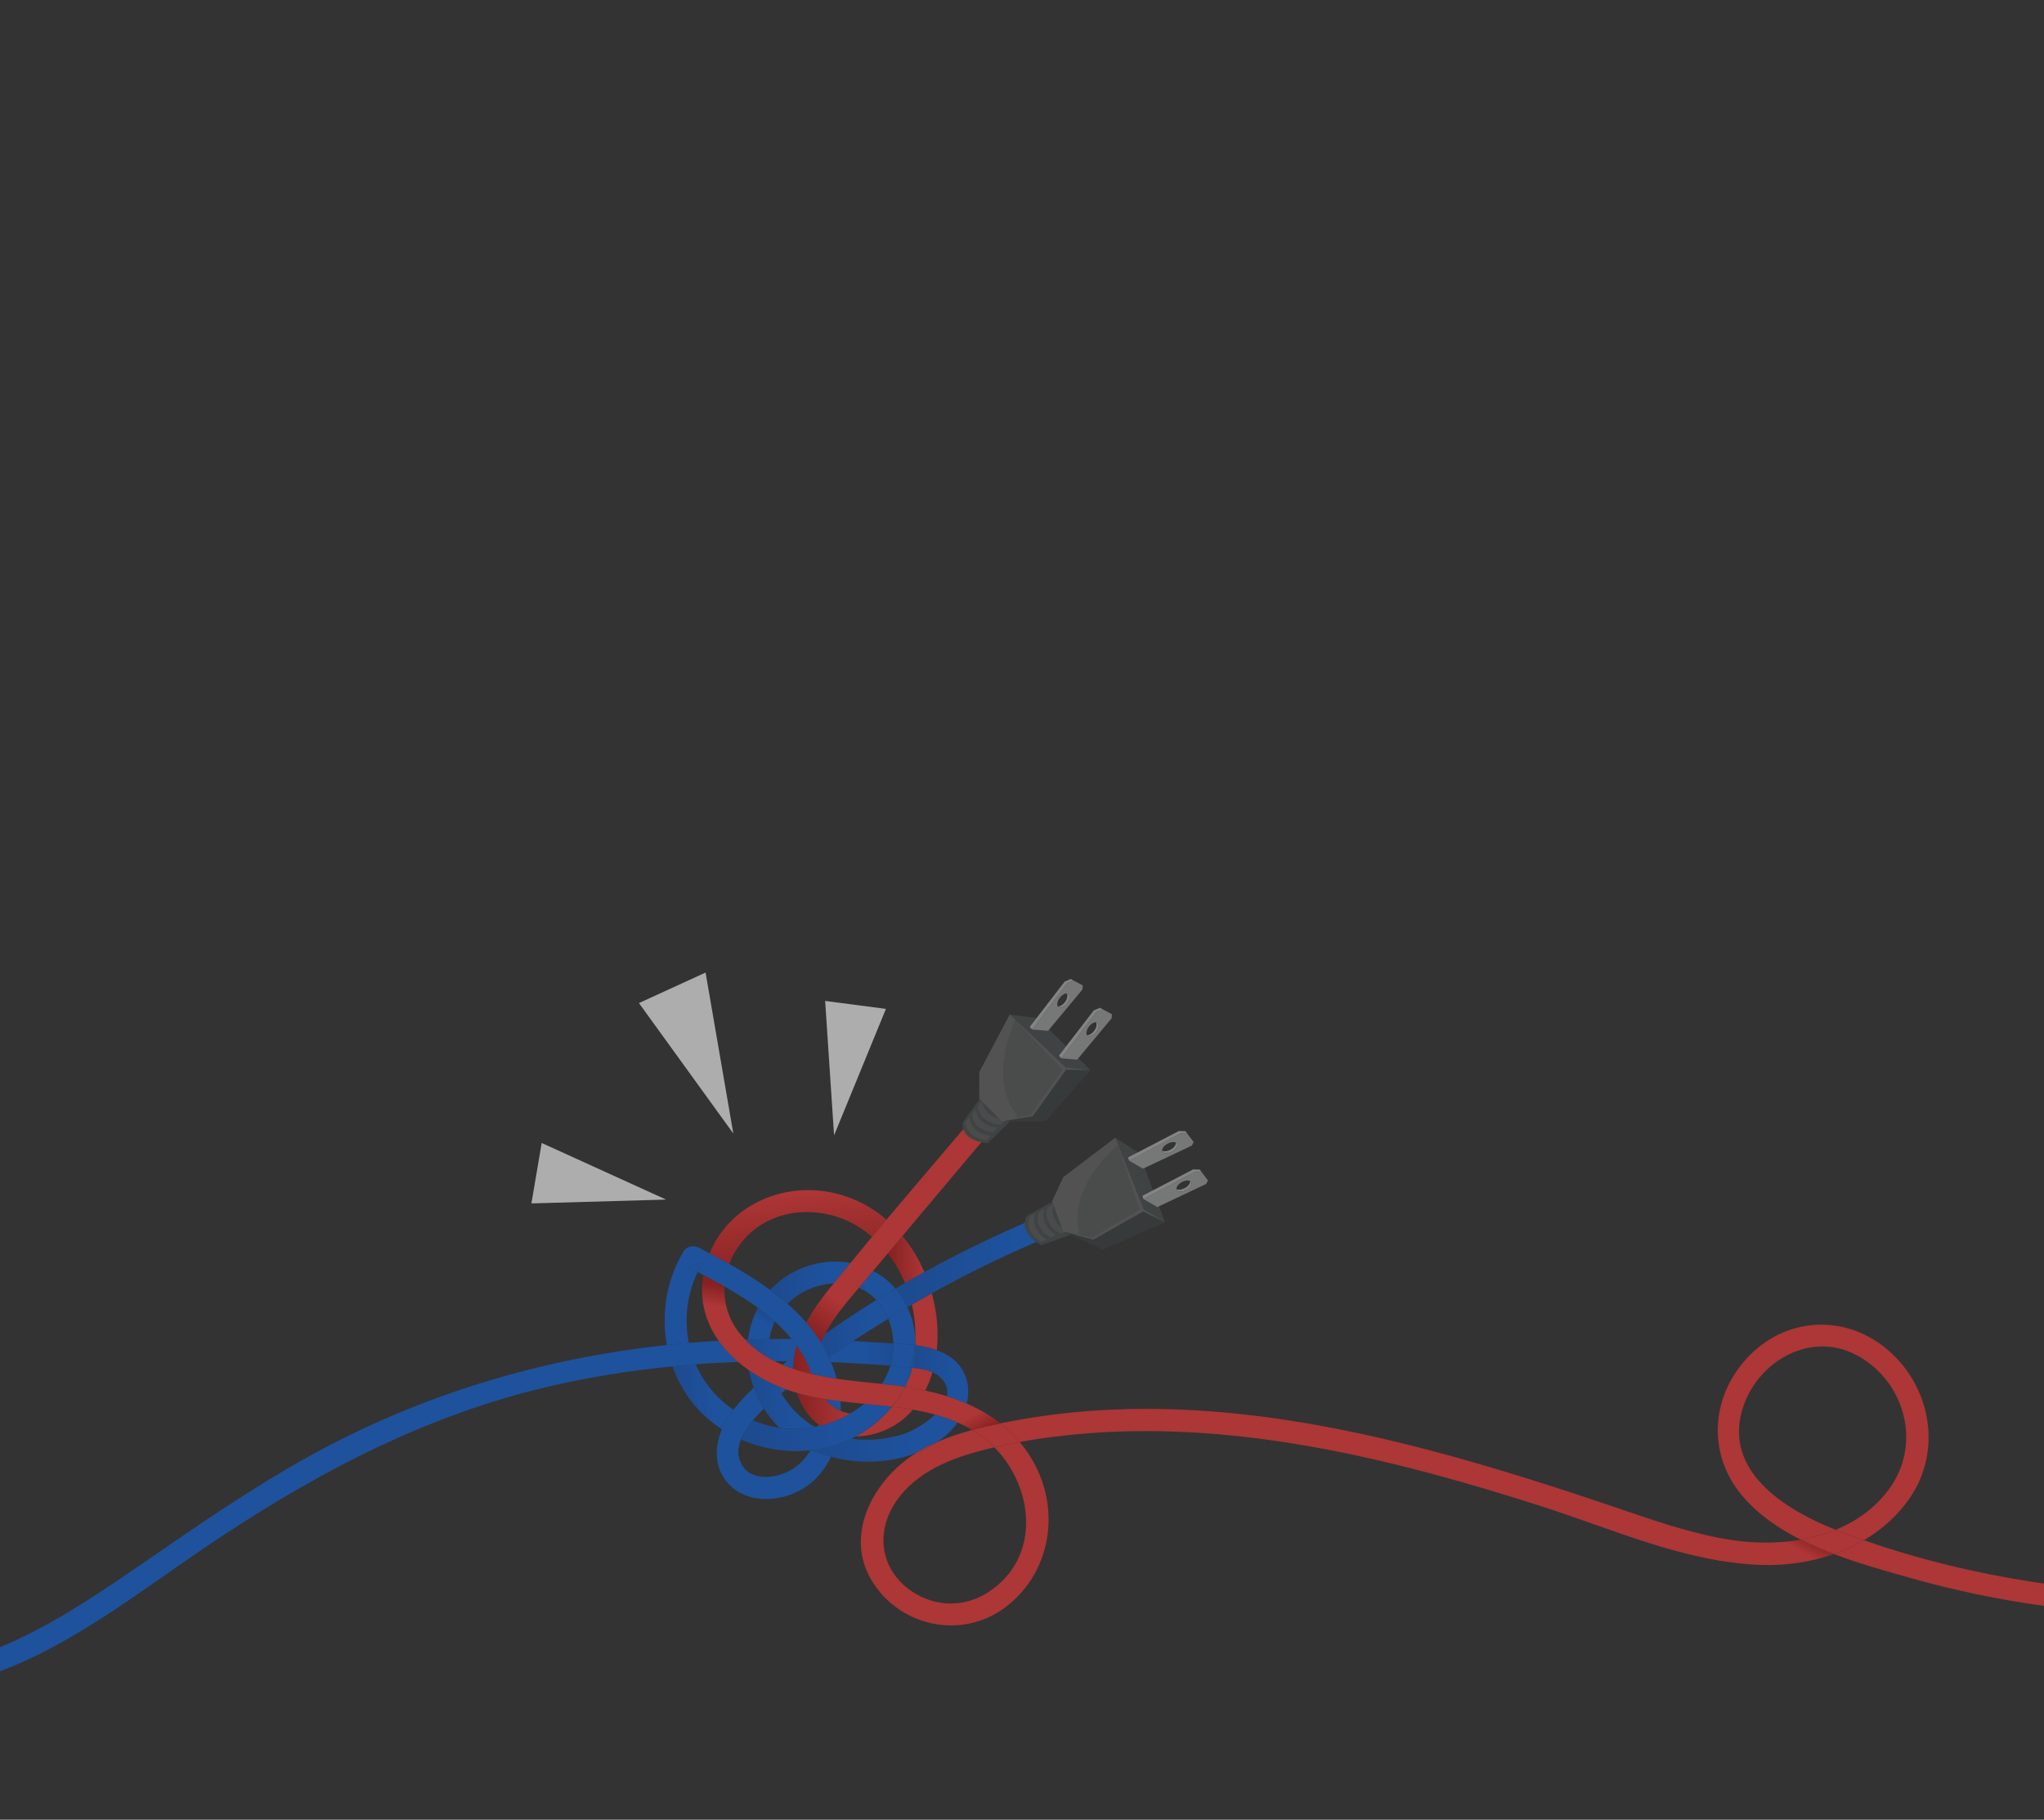 <svg width="1440" height="1282" viewBox="0 0 1440 1282" fill="none" xmlns="http://www.w3.org/2000/svg">
<rect x="0" y="0" width="1440" height="1282" fill="#333333" stroke="none"/>
<g opacity="0.6" clip-path="url(#clip0)">
<path d="M617.383 915.905C620.926 919.686 623.751 924.176 625.767 929.087C628.042 927.698 630.32 926.293 632.59 924.925C634.802 923.589 637.039 922.298 639.263 920.985C637.005 916.069 634.205 911.619 630.867 907.766C626.818 910.156 622.778 912.561 618.769 915.026C618.305 915.314 617.847 915.617 617.383 915.905Z" fill="#1067E5"/>
<path d="M617.384 915.905C617.847 915.617 618.305 915.315 618.769 915.027C622.778 912.561 626.818 910.156 630.868 907.766C626.381 902.582 621.004 898.446 615.085 895.33C611.77 899.273 608.453 903.216 605.141 907.158C609.835 909.215 613.939 912.227 617.384 915.905Z" fill="#1067E5"/>
<path d="M527.044 943.675C526.345 943.695 525.648 943.73 524.951 943.75C525.57 944.412 526.215 945.032 526.857 945.659C526.918 944.997 526.964 944.335 527.044 943.675" fill="#1067E5"/>
<path d="M562.58 894.384C554.613 897.967 548.015 902.932 542.682 908.801C546.872 911.866 550.895 915.1 554.76 918.487C563.262 909.95 575.223 904.726 587.322 904.173C591.224 899.352 595.187 894.58 599.13 889.782C595.584 889.125 591.95 888.788 588.272 888.788C579.765 888.788 571.021 890.588 562.58 894.384Z" fill="url(#paint0_linear)"/>
<path d="M527.043 943.675C532.029 943.523 537.023 943.43 542.019 943.379C542.682 939.128 543.938 934.957 545.853 930.951C542.077 927.539 538.1 924.316 533.95 921.28C530.33 928.21 528.011 935.801 527.043 943.675" fill="url(#paint1_linear)"/>
<path d="M559.196 958.959C559.32 957.694 559.492 956.442 559.694 955.195C558.021 956.444 556.33 957.697 554.64 958.95C555.887 958.959 557.131 958.924 558.378 958.939C558.652 958.941 558.922 958.956 559.196 958.959Z" fill="#1067E5"/>
<path d="M559.195 958.958C558.922 958.956 558.651 958.941 558.378 958.938C557.13 958.924 555.886 958.958 554.639 958.95C553.507 959.791 552.381 960.638 551.247 961.481C553.767 962.541 556.33 963.515 558.954 964.393C558.956 962.561 559.02 960.747 559.195 958.958Z" fill="#1067E5"/>
<path d="M484.268 892.443C486.649 893.679 489.06 894.923 491.479 896.181C492.545 893.958 493.688 891.772 494.97 889.635C491.404 890.574 487.836 891.51 484.268 892.443Z" fill="#1067E5"/>
<path d="M592.352 994.014C592.361 991.73 592.274 989.449 592.107 987.177C588.475 986.733 584.864 986.226 581.278 985.644C584.227 989.391 588.009 992.231 592.352 994.014Z" fill="#1067E5"/>
<path d="M576.437 1004.71C576.892 1004.6 577.344 1004.5 577.799 1004.39C577.398 1004.1 576.984 1003.84 576.598 1003.55C576.555 1003.93 576.488 1004.32 576.437 1004.71Z" fill="#1067E5"/>
<path d="M627.27 962.14C625.882 966.707 623.846 970.996 621.286 974.979C623.929 975.261 626.542 975.543 629.085 975.848C631.302 976.116 633.517 976.419 635.729 976.738C638.226 972.628 640.178 968.118 641.604 963.404C640.705 963.315 639.816 963.231 638.966 963.15C635.069 962.773 631.17 962.448 627.27 962.14Z" fill="#1067E5"/>
<path d="M627.271 962.14C631.17 962.448 635.07 962.773 638.966 963.15C639.816 963.231 640.706 963.315 641.604 963.404C643.157 958.275 644.119 952.926 644.571 947.642C639.528 946.965 634.39 946.619 629.361 946.363C629.528 951.913 628.777 957.186 627.271 962.14Z" fill="#1067E5"/>
<path d="M547.542 976.32C548.418 978.14 549.377 979.923 550.413 981.659C551.554 980.703 552.697 979.753 553.849 978.811C551.727 978.039 549.621 977.213 547.542 976.32Z" fill="#1067E5"/>
<path d="M581.236 939.698C580.542 941.04 579.894 942.399 579.289 943.77C578.987 944.453 578.693 945.144 578.417 945.835C580.45 949.139 582.241 952.621 583.9 956.206C589.539 952.278 595.244 948.45 600.993 944.703C609.209 939.344 617.489 934.145 625.769 929.085C623.751 924.178 620.928 919.688 617.383 915.906C605.114 923.495 593.07 931.45 581.236 939.698" fill="url(#paint2_linear)"/>
<path d="M583.9 956.206C584.421 957.335 584.963 958.453 585.444 959.613C594.668 959.976 603.887 960.469 613.094 961.096C617.818 961.419 622.547 961.765 627.27 962.139C628.779 957.185 629.528 951.912 629.361 946.365C624.787 946.132 620.303 945.962 616.084 945.662C611.055 945.302 606.024 944.983 600.993 944.703C595.244 948.45 589.539 952.278 583.9 956.206" fill="url(#paint3_linear)"/>
<path d="M531.035 977.757C531.605 979.335 532.181 980.917 532.863 982.472C534.404 985.985 536.242 989.243 538.214 992.37C541.339 997.318 544.925 1001.83 548.971 1005.8C551.445 1006.16 553.948 1006.42 556.491 1006.55C562.242 1006.83 568.138 1006.37 573.967 1005.24C564.431 999.752 556.209 991.383 550.411 981.663C549.374 979.923 548.415 978.14 547.543 976.32C544.306 974.932 541.129 973.403 538.036 971.732C534.465 969.803 531.017 967.683 527.72 965.393C528.469 969.564 529.569 973.696 531.035 977.757" fill="url(#paint4_linear)"/>
<path d="M570.892 1021.75C571.358 1021.7 571.825 1021.64 572.288 1021.58C571.949 1021.43 571.626 1021.24 571.286 1021.09C571.162 1021.31 571.018 1021.52 570.892 1021.75Z" fill="#1067E5"/>
<path d="M572.289 1021.58C571.823 1021.64 571.359 1021.7 570.892 1021.75C567.566 1027.59 562.817 1032.61 556.17 1036.17C546.032 1041.61 529.265 1043.61 522.586 1031.89C519.303 1026.12 519.686 1019.99 522.004 1014.09C523.856 1009.37 526.952 1004.81 530.388 1000.68C532.934 997.617 535.653 994.815 538.216 992.367C536.24 989.245 534.406 985.988 532.865 982.471C532.182 980.919 531.609 979.335 531.036 977.754C525.8 982.497 520.948 987.601 516.688 993.211C515.781 994.406 514.839 995.572 513.992 996.816C511.858 999.959 510.021 1003.35 508.552 1006.88C503.405 1019.22 503.028 1033.23 512.256 1044.26C521.979 1055.89 538.239 1058.11 552.279 1054.4C568.295 1050.16 579.115 1039.57 585.439 1026.29C580.923 1025.05 576.523 1023.49 572.289 1021.58Z" fill="#1067E5"/>
<path d="M542.019 943.379C537.022 943.431 532.028 943.523 527.043 943.675C526.963 944.335 526.916 944.997 526.856 945.662C531.363 950.089 536.357 953.824 541.786 956.897C543.088 957.637 544.433 958.311 545.78 958.985C548.732 958.968 551.687 958.936 554.639 958.951C556.33 957.695 558.02 956.445 559.694 955.195C560.085 952.779 560.633 950.406 561.289 948.062C560.126 946.437 558.928 944.847 557.669 943.301C556.981 943.295 556.292 943.278 555.607 943.269C555.017 943.266 554.426 943.263 553.839 943.263C549.896 943.263 545.959 943.333 542.019 943.379" fill="url(#paint5_linear)"/>
<path d="M506.287 944.575C499.271 944.981 492.273 945.474 485.289 946.076C480.113 946.522 474.944 947.006 469.788 947.559C381.367 957.06 295.874 982.583 217.074 1026.32C178.459 1047.75 142.099 1072.77 105.754 1097.77C75.272 1118.75 44.533 1140.05 10.883 1155.71C7.289 1157.38 3.66 1158.95 0 1160.44V1177.4C51.143 1158.2 96.379 1122.9 140.872 1092.58C214.618 1042.33 292.127 1000.13 379.339 978.536C410.397 970.847 441.965 965.703 473.746 962.59C479.192 962.057 484.638 961.533 490.095 961.118C500.066 960.366 510.054 959.874 520.05 959.508C514.803 955.033 510.143 950.039 506.287 944.575Z" fill="#1067E5"/>
<path d="M473.746 962.591C476.922 971.505 481.461 979.963 487.374 987.567C493.304 995.196 500.521 1001.65 508.553 1006.87C510.019 1003.35 511.857 999.959 513.994 996.817C514.837 995.57 515.782 994.407 516.689 993.211C505.069 985.283 495.806 974.238 490.095 961.117C484.638 961.531 479.192 962.058 473.746 962.591" fill="url(#paint6_linear)"/>
<path d="M636.111 1010.42C624.462 1014 611.934 1015.14 599.8 1013.55C596.249 1015.29 592.589 1016.79 588.836 1018.01C588.767 1018.03 588.698 1018.05 588.629 1018.07C583.306 1019.78 577.823 1020.91 572.288 1021.58C576.521 1023.49 580.925 1025.06 585.441 1026.29C599.256 1030.08 614.143 1030.76 628.577 1028.27C634.236 1027.3 639.893 1025.72 645.356 1023.64C646.235 1023.09 647.116 1022.55 648.009 1022.04C652.018 1019.72 656.176 1017.72 660.407 1015.87C665.888 1012.14 670.712 1007.57 674.597 1002.11C669.447 999.838 664.14 998.018 658.725 996.523C651.741 1003.25 642.131 1008.57 636.111 1010.42" fill="url(#paint7_linear)"/>
<path d="M639.263 920.984C637.04 922.297 634.802 923.588 632.59 924.924C630.321 926.295 628.043 927.697 625.768 929.086C627.147 932.452 628.167 936 628.748 939.658C629.108 941.936 629.296 944.168 629.362 946.366C634.39 946.619 639.528 946.965 644.571 947.641C644.695 946.227 644.784 944.813 644.836 943.416C644.603 939.333 643.995 935.203 642.921 931.044C641.996 927.464 640.718 924.149 639.263 920.984Z" fill="#1067E5"/>
<path d="M1294.05 1078.03C1293.78 1077.93 1293.5 1077.81 1293.22 1077.71C1285.38 1080.92 1277.11 1083.23 1268.62 1084.69C1276.14 1088.47 1283.98 1091.82 1291.95 1094.83C1299.32 1092.25 1306.43 1088.99 1313.13 1085.06C1306.73 1082.82 1300.36 1080.49 1294.05 1078.03Z" fill="#FF3838"/>
<path d="M1226.48 996.807C1234.58 961.362 1273.61 936.681 1307.64 954.522C1341.18 972.111 1353.82 1015.43 1332.26 1047.01C1322.37 1061.48 1308.66 1071.37 1293.22 1077.71C1293.5 1077.81 1293.78 1077.93 1294.05 1078.03C1300.36 1080.5 1306.73 1082.81 1313.13 1085.06C1325.93 1077.54 1337.2 1067.55 1345.77 1054.9C1368.14 1021.87 1360.37 977.672 1330.78 951.703C1301.75 926.218 1260.43 927.039 1232.97 954.482C1205.48 981.949 1201.99 1023.46 1227.2 1053.51C1238.23 1066.67 1252.7 1076.67 1268.62 1084.69C1277.11 1083.23 1285.38 1080.92 1293.22 1077.71C1260.07 1064.63 1216.86 1038.95 1226.48 996.807Z" fill="#FF3838"/>
<path d="M499.911 882.982C504.519 885.407 509.158 887.91 513.769 890.496C514.866 887.579 516.197 884.716 517.804 881.957C528.426 863.724 547.678 853.736 568.593 853.871C586.495 853.986 602.044 860.662 614.365 871.304C617.737 867.26 621.144 863.249 624.534 859.222C614.627 850.718 602.871 844.31 589.507 840.928C582.837 839.241 576.078 838.423 569.411 838.423C539.606 838.42 511.471 854.764 499.911 882.982Z" fill="url(#paint8_linear)"/>
<path d="M1440 1115.58C1437.51 1115.22 1435.02 1114.9 1432.54 1114.52C1392.08 1108.29 1351.84 1098.63 1313.13 1085.06C1306.43 1088.99 1299.32 1092.25 1291.95 1094.83C1309.99 1101.64 1328.65 1106.79 1345.57 1111.58C1376.55 1120.37 1408.13 1126.95 1440 1131.33V1115.58Z" fill="#FF3838"/>
<path d="M704.75 1002.74C698.097 1004.09 691.441 1005.62 684.86 1007.4C686.436 1008.34 687.997 1009.32 689.535 1010.36C693.523 1013.09 697.19 1016.21 700.551 1019.62C706.466 1018.23 712.419 1016.98 718.404 1015.88C714.271 1010.94 709.686 1006.6 704.75 1002.74Z" fill="#FF3838"/>
<path d="M782.534 993.119C758.958 994.193 735.417 996.869 712.227 1001.27C709.739 1001.74 707.245 1002.23 704.75 1002.74C709.687 1006.6 714.269 1010.94 718.402 1015.88C734.849 1012.85 751.51 1010.85 768.125 1009.62C876.18 1001.65 983.272 1028.34 1085.4 1060.98C1135.54 1077.01 1186.57 1100.4 1239.85 1102.47C1257.3 1103.14 1275.28 1100.67 1291.94 1094.84C1283.98 1091.83 1276.14 1088.47 1268.62 1084.69C1252.51 1087.46 1235.74 1087.32 1220.12 1084.96C1195.12 1081.2 1170.97 1073.11 1147.11 1065C1123.31 1056.92 1099.48 1048.93 1075.48 1041.45C988.934 1014.47 898.736 992.555 807.607 992.555C799.252 992.555 790.903 992.736 782.534 993.119" fill="url(#paint9_linear)"/>
<path d="M644.89 939.285C644.904 940.65 644.887 942.027 644.835 943.418C644.916 944.849 644.95 946.272 644.933 947.689C650.132 948.4 655.215 949.474 659.949 951.208C660.482 946.232 660.655 941.226 660.453 936.284C660.102 927.777 658.731 919.307 656.482 911.096C651.776 913.719 647.096 916.389 642.445 919.108C643.974 925.715 644.812 932.497 644.89 939.285Z" fill="#FF3838"/>
<path d="M695.713 1122.02C677.477 1133.61 654.768 1131.8 638.217 1117.96C620.775 1103.37 617.74 1080.67 629.104 1061.24C641.871 1039.41 665.787 1028.78 689.236 1022.45C692.986 1021.44 696.761 1020.51 700.551 1019.62C697.19 1016.21 693.521 1013.09 689.532 1010.36C687.997 1009.32 686.434 1008.34 684.858 1007.4C676.506 1009.67 668.301 1012.41 660.407 1015.87C655.747 1019.04 650.667 1021.61 645.356 1023.64C614.897 1042.7 593.3 1082.67 615.712 1116.04C635.936 1146.15 677.353 1154.53 706.979 1133.25C738.409 1110.68 746.965 1069.04 730.558 1034.77C727.16 1027.67 723.05 1021.43 718.402 1015.88C712.417 1016.98 706.467 1018.24 700.551 1019.62C728.677 1048.16 733.637 1097.92 695.713 1122.02Z" fill="#FF3838"/>
<path d="M625.45 883.008C630.354 889.321 634.427 896.368 637.549 903.874C642.09 901.253 646.649 898.67 651.24 896.141C647.266 886.951 642.102 878.334 635.789 870.713C632.342 874.812 628.897 878.91 625.45 883.008" fill="url(#paint10_linear)"/>
<path d="M602.958 1011.93C617.425 1011.82 631.989 1005.35 641.666 994.767C642.158 994.229 642.559 993.63 643.031 993.074C638.204 992.239 633.325 991.562 628.415 990.98C621.471 999.465 612.73 1006.64 602.958 1011.93Z" fill="#FF3838"/>
<path d="M651.869 979.63C653.931 975.492 655.648 971.181 656.938 966.719C652.584 964.778 647.466 964.024 642.743 963.526C641.496 968.185 639.744 972.695 637.556 977.007C642.362 977.735 647.143 978.597 651.869 979.63Z" fill="#FF3838"/>
<path d="M648.008 1022.04C647.115 1022.55 646.233 1023.09 645.358 1023.64C650.669 1021.61 655.749 1019.04 660.409 1015.87C656.178 1017.72 652.019 1019.72 648.008 1022.04Z" fill="#FF3838"/>
<path d="M644.932 947.689C644.95 946.272 644.915 944.849 644.834 943.418C644.783 944.815 644.693 946.226 644.572 947.64C644.693 947.654 644.811 947.672 644.932 947.689Z" fill="#1067E5"/>
<path d="M628.416 990.976C633.326 991.561 638.205 992.241 643.029 993.076C648.34 993.992 653.584 995.109 658.725 996.523C664.14 998.018 669.447 999.838 674.597 1002.11C678.093 1003.65 681.515 1005.41 684.858 1007.4C691.442 1005.62 698.095 1004.09 704.75 1002.74C697.525 997.099 689.561 992.494 681.051 988.814C676.518 986.852 671.841 985.13 667.054 983.63C662.089 982.074 657.012 980.755 651.871 979.629C647.145 978.595 642.361 977.734 637.557 977.006C635.046 981.953 631.97 986.639 628.416 990.976" fill="url(#paint11_linear)"/>
<path d="M598.963 995.818C596.754 997.108 594.473 998.294 592.134 999.366C587.526 1001.49 582.708 1003.18 577.798 1004.39C577.345 1004.5 576.89 1004.6 576.435 1004.71C575.615 1004.9 574.791 1005.08 573.967 1005.24C568.138 1006.37 562.243 1006.83 556.491 1006.55C553.948 1006.42 551.446 1006.16 548.972 1005.8C542.48 1004.85 536.248 1003.11 530.387 1000.68C526.954 1004.81 523.858 1009.37 522.003 1014.09C537.27 1020.79 554.314 1023.52 570.891 1021.75C571.018 1021.52 571.162 1021.31 571.286 1021.09C571.626 1021.25 571.948 1021.43 572.288 1021.59C577.824 1020.91 583.307 1019.78 588.629 1018.07C588.698 1018.05 588.768 1018.03 588.837 1018.01C592.589 1016.79 596.25 1015.29 599.801 1013.55C600.864 1013.03 601.918 1012.49 602.96 1011.93C612.732 1006.63 621.47 999.464 628.417 990.976C626.516 990.755 624.612 990.541 622.705 990.34C618.086 989.847 613.446 989.407 608.809 988.955C605.754 991.495 602.445 993.782 598.963 995.818" fill="url(#paint12_linear)"/>
<path d="M642.742 963.527C647.465 964.023 652.583 964.777 656.937 966.718C658.726 967.516 660.388 968.504 661.83 969.762C666.862 974.157 668.126 978.932 667.055 983.63C671.841 985.13 676.518 986.852 681.052 988.814C684.217 976.28 680.375 962.928 668.475 955.348C665.816 953.655 662.951 952.304 659.95 951.209C655.215 949.476 650.132 948.401 644.931 947.69C644.87 953.105 644.113 958.404 642.742 963.527" fill="url(#paint13_linear)"/>
<path d="M635.729 976.739C636.337 976.826 636.948 976.915 637.555 977.007C639.744 972.696 641.495 968.186 642.742 963.526C642.362 963.485 641.979 963.442 641.605 963.405C640.179 968.119 638.226 972.627 635.729 976.739Z" fill="#1067E5"/>
<path d="M641.604 963.405C641.979 963.443 642.362 963.486 642.742 963.526C644.113 958.405 644.868 953.103 644.931 947.689C644.813 947.672 644.692 947.654 644.571 947.64C644.119 952.925 643.157 958.276 641.604 963.405Z" fill="#1067E5"/>
<path d="M741.358 853.442C710.482 865.884 680.372 880.096 651.24 896.141C646.65 898.669 642.091 901.253 637.549 903.874C635.317 905.161 633.088 906.451 630.867 907.767C634.205 911.618 637.004 916.068 639.262 920.984C640.322 920.359 641.379 919.728 642.442 919.109C647.096 916.387 651.776 913.72 656.485 911.094C685.239 895.075 714.978 880.831 745.52 868.527C753.728 865.215 751.433 852.843 744.224 852.843C743.34 852.843 742.381 853.03 741.358 853.442" fill="url(#paint14_linear)"/>
<path d="M694.895 776.226C671.57 803.961 647.902 831.476 624.534 859.222C621.144 863.248 617.737 867.26 614.365 871.304C609.244 877.429 604.201 883.616 599.129 889.782C595.187 894.58 591.224 899.352 587.321 904.173C586.368 905.354 585.389 906.512 584.433 907.693C578.411 915.172 572.567 923.158 567.997 931.694C571.081 935.26 573.903 939.044 576.516 942.984C576.674 943.223 576.841 943.456 576.997 943.698C577.466 944.413 577.964 945.107 578.416 945.835C578.693 945.144 578.987 944.453 579.289 943.77C579.894 942.399 580.542 941.04 581.236 939.698C587.169 928.25 596.1 917.908 604.066 908.436C604.423 908.006 604.78 907.583 605.14 907.157C608.455 903.214 611.773 899.271 615.085 895.332C618.541 891.222 621.994 887.115 625.45 883.008C628.897 878.91 632.342 874.812 635.789 870.713C642.407 862.848 649.022 854.98 655.641 847.115C672.411 827.171 689.184 807.23 705.957 787.286C710.862 781.454 705.646 773.614 700.013 773.614C698.25 773.614 696.445 774.383 694.895 776.226" fill="url(#paint15_linear)"/>
<path d="M588.828 968.988C587.863 965.745 586.706 962.64 585.444 959.611C584.963 958.453 584.422 957.335 583.9 956.206C582.242 952.621 580.45 949.136 578.414 945.836C577.965 945.107 577.467 944.413 577 943.699C576.842 943.457 576.674 943.223 576.516 942.984C573.901 939.045 571.082 935.26 567.997 931.695C563.933 926.995 559.475 922.623 554.761 918.487C550.899 915.1 546.869 911.866 542.682 908.802C533.515 902.088 523.706 896.072 513.77 890.496C509.156 887.91 504.522 885.407 499.911 882.982C497.316 881.614 494.73 880.264 492.164 878.933C488.379 876.975 483.731 877.968 481.462 881.741C469.605 901.475 465.766 925.221 469.789 947.561C474.947 947.005 480.114 946.521 485.289 946.075C484.834 943.834 484.471 941.553 484.212 939.232C482.55 924.331 485.067 909.533 491.478 896.182C489.059 894.923 486.649 893.679 484.267 892.443C487.835 891.51 491.403 890.571 494.972 889.635C493.687 891.769 492.544 893.958 491.478 896.182C492.812 896.87 494.142 897.561 495.482 898.261C500.45 900.862 505.449 903.546 510.409 906.345C518.507 910.918 526.479 915.817 533.95 921.284C538.1 924.316 542.077 927.536 545.853 930.952C550.092 934.791 554.072 938.878 557.669 943.301C558.925 944.848 560.126 946.438 561.29 948.062C562.223 949.366 563.098 950.714 563.968 952.071C564.403 952.75 564.869 953.407 565.287 954.101C566.255 955.705 567.17 957.41 568.049 959.179C569.066 961.218 569.993 963.372 570.868 965.584C571.188 966.387 571.502 967.188 571.799 968.009C572.792 968.239 573.783 968.47 574.785 968.686C579.618 969.719 584.508 970.575 589.418 971.295C589.214 970.529 589.053 969.742 588.828 968.988Z" fill="#1067E5"/>
<path d="M559.694 955.195C559.492 956.442 559.319 957.695 559.195 958.96C559.023 960.748 558.956 962.562 558.951 964.391C562.124 965.454 565.341 966.43 568.627 967.265C569.676 967.533 570.744 967.761 571.801 968.011C571.502 967.188 571.185 966.387 570.871 965.584C569.993 963.372 569.062 961.217 568.052 959.178C567.17 957.41 566.254 955.705 565.287 954.101C564.869 953.407 564.4 952.75 563.968 952.071C563.098 950.717 562.219 949.366 561.289 948.062C560.633 950.406 560.085 952.779 559.694 955.195V955.195ZM576.596 1003.55C576.982 1003.84 577.4 1004.11 577.797 1004.39C582.708 1003.18 587.526 1001.49 592.134 999.366C594.473 998.295 596.754 997.108 598.963 995.818C596.65 995.478 594.438 994.87 592.353 994.012C588.007 992.229 584.228 989.39 581.276 985.643C579.534 985.36 577.792 985.064 576.061 984.736C571.127 983.802 566.257 982.676 561.471 981.285C564.27 990.112 569.35 997.995 576.596 1003.55" fill="url(#paint16_linear)"/>
<path d="M506.287 944.577C510.143 950.04 514.803 955.031 520.048 959.51C522.487 961.583 525.056 963.544 527.72 965.393C531.018 967.683 534.465 969.803 538.036 971.732C541.129 973.403 544.306 974.932 547.543 976.32C549.62 977.213 551.728 978.039 553.847 978.811C554.026 978.875 554.205 978.95 554.383 979.013C556.722 979.848 559.086 980.594 561.471 981.285C566.257 982.676 571.127 983.802 576.061 984.735C577.792 985.064 579.534 985.36 581.276 985.643C584.865 986.227 588.474 986.731 592.105 987.175C597.646 987.857 603.225 988.413 608.809 988.955C613.446 989.407 618.086 989.847 622.705 990.34C624.612 990.542 626.516 990.755 628.416 990.976C631.97 986.639 635.046 981.953 637.557 977.006C636.947 976.913 636.339 976.824 635.729 976.741C633.517 976.418 631.302 976.116 629.085 975.848C626.541 975.545 623.932 975.26 621.288 974.981C611.087 973.898 600.244 972.887 589.418 971.295C584.508 970.575 579.618 969.719 574.785 968.685C573.783 968.472 572.792 968.242 571.801 968.011C570.744 967.761 569.676 967.533 568.628 967.265C565.341 966.43 562.125 965.454 558.951 964.391C556.333 963.516 553.767 962.539 551.25 961.479C549.392 960.702 547.569 959.875 545.781 958.985C544.433 958.311 543.088 957.638 541.786 956.897C536.357 953.824 531.363 950.089 526.856 945.663C526.217 945.032 525.569 944.413 524.949 943.75C522.836 941.495 520.805 939.119 518.971 936.481C512.594 927.32 509.873 916.816 510.408 906.348C505.452 903.548 500.452 900.861 495.481 898.261C492.538 915.978 497.132 931.611 506.287 944.577Z" fill="url(#paint17_linear)"/>
<path d="M691.646 772.169L678.283 790.745C678.283 790.745 675.348 803.132 695.882 805.413L715.763 785.858L691.646 772.169Z" fill="#4A4F4F"/>
<path d="M711.444 714.727L749.985 753.267L768.235 753.918L731.08 717.416L711.444 714.727Z" fill="#4A4F4F"/>
<path d="M749.984 753.266L726.426 785.134L705.958 790.012L736.621 789.77L768.235 753.92L749.984 753.266Z" fill="#3B3F3F"/>
<path d="M711.444 714.727L749.984 753.267L726.426 785.134L705.958 790.013L689.934 773.882L690.017 755.222L711.444 714.727Z" fill="#5A5E5E"/>
<path d="M691.779 775.429L689.02 779.023C689.02 779.023 688.478 790.58 704.989 792.386L707.941 789.244C693.873 787.061 692.004 778.196 691.779 775.429ZM687.364 781.318L684.798 784.763C684.798 784.763 684.291 795.848 699.664 797.579L702.412 794.569C689.314 792.475 687.574 783.971 687.364 781.318V781.318ZM682.805 787.029L680.239 790.48C680.239 790.48 679.729 801.562 695.102 803.296L697.85 800.283C684.755 798.189 683.012 789.685 682.805 787.029" fill="#5A5E5E"/>
<path d="M715.183 718.466L711.445 714.728L690.015 755.221L689.935 773.883L705.956 790.011L717.231 787.327C700.052 765.603 706.981 737.419 715.183 718.466Z" fill="#676868"/>
<path d="M705.957 790.012L726.425 785.136L748.601 753.349L711.443 714.726L750.798 752.125L768.234 753.92L751.043 753.591L727.577 786.348L705.957 790.012Z" fill="#676868"/>
<path d="M773.24 720.539C772.903 720.282 772.48 720.173 772.022 720.161C772.947 721.46 772.509 723.989 770.772 726.278C769.289 728.231 767.362 729.38 765.894 729.346C766.003 729.501 766.052 729.709 766.205 729.824C767.627 730.904 770.355 729.697 772.299 727.137C774.243 724.571 774.663 721.619 773.24 720.539Z" fill="#BABABA"/>
<path d="M772.299 727.135C770.355 729.698 767.628 730.905 766.205 729.825C764.782 728.748 765.203 725.793 767.147 723.23C769.091 720.664 771.818 719.46 773.241 720.537C774.663 721.617 774.243 724.569 772.299 727.135ZM776.708 711.059L772.431 712.894L747.623 745.527L758.867 746.506L783.188 717.294L783.309 714.481L776.708 711.059Z" fill="#A4A5A5"/>
<path d="M772.431 712.894L776.707 711.06L783.308 714.481L774.879 709.96L770.599 711.794L745.992 743.733L747.622 745.528L772.431 712.894Z" fill="#BABABA"/>
<path d="M752.709 700.251C752.369 699.994 751.949 699.885 751.491 699.874C752.412 701.172 751.975 703.701 750.241 705.991C748.758 707.943 746.828 709.09 745.359 709.058C745.469 709.211 745.518 709.421 745.67 709.536C747.093 710.616 749.823 709.412 751.767 706.846C753.711 704.283 754.132 701.331 752.709 700.251Z" fill="#BABABA"/>
<path d="M751.767 706.846C749.823 709.412 747.093 710.616 745.67 709.536C744.247 708.459 744.668 705.504 746.612 702.941C748.556 700.375 751.286 699.171 752.709 700.251C754.132 701.328 753.711 704.283 751.767 706.846ZM756.176 690.773L751.9 692.604L727.088 725.238L738.332 726.217L762.654 697.005L762.774 694.194L756.176 690.773Z" fill="#A4A5A5"/>
<path d="M751.9 692.605L756.177 690.773L762.775 694.195L754.345 689.67L750.065 691.505L725.458 723.444L727.089 725.238L751.9 692.605Z" fill="#BABABA"/>
<path d="M743.574 845.331L723.63 856.551C723.63 856.551 715.753 866.551 733.416 877.267L759.685 867.904L743.574 845.331Z" fill="#4A4F4F"/>
<path d="M785.723 801.568L804.448 852.752L820.726 861.032L802.401 812.276L785.723 801.568Z" fill="#4A4F4F"/>
<path d="M804.448 852.753L769.66 871.738L749.04 867.542L776.955 880.234L820.726 861.033L804.448 852.753Z" fill="#3B3F3F"/>
<path d="M785.723 801.568L804.449 852.752L769.661 871.737L749.04 867.54L741.302 846.159L749.233 829.271L785.723 801.568Z" fill="#5A5E5E"/>
<path d="M742.323 848.343L738.305 850.442C738.305 850.442 732.949 860.692 747.164 869.283L751.162 867.679C739.322 859.776 741.358 850.946 742.323 848.343ZM735.84 851.825L732.061 853.87C732.061 853.87 726.932 863.711 740.146 871.754L743.907 870.179C732.905 862.766 734.913 854.319 735.84 851.825V851.825ZM729.297 855.088L725.515 857.133C725.515 857.133 720.389 866.974 733.602 875.017L737.361 873.442C726.365 866.029 728.366 857.582 729.297 855.088Z" fill="#5A5E5E"/>
<path d="M787.539 806.535L785.722 801.567L749.232 829.273L741.301 846.161L749.039 867.542L760.398 869.852C753.964 842.915 772.12 820.27 787.539 806.535Z" fill="#676868"/>
<path d="M749.039 867.541L769.659 871.737L803.157 852.242L785.721 801.569L805.665 852.064L820.727 861.032L805.271 853.495L770.192 873.321L749.039 867.541Z" fill="#676868"/>
<path d="M839.323 832.866C839.127 832.489 838.787 832.212 838.378 832.01C838.669 833.577 837.206 835.685 834.666 837.03C832.5 838.179 830.268 838.407 828.949 837.756C828.987 837.946 828.943 838.153 829.03 838.323C829.868 839.899 832.849 839.956 835.691 838.45C838.537 836.944 840.161 834.441 839.323 832.866Z" fill="#BABABA"/>
<path d="M835.692 838.451C832.85 839.955 829.869 839.9 829.031 838.322C828.193 836.744 829.82 834.244 832.662 832.737C835.508 831.228 838.489 831.289 839.324 832.867C840.162 834.44 838.535 836.945 835.692 838.451ZM846.46 825.728L841.809 825.589L805.564 844.738L815.351 850.36L849.712 834.108L851.005 831.611L846.46 825.728Z" fill="#A4A5A5"/>
<path d="M841.809 825.59L846.461 825.728L851.005 831.612L845.263 823.96L840.611 823.822L804.842 842.426L805.565 844.736L841.809 825.59Z" fill="#BABABA"/>
<path d="M829.245 805.815C829.047 805.441 828.71 805.161 828.298 804.96C828.589 806.527 827.129 808.635 824.588 809.983C822.423 811.132 820.188 811.359 818.872 810.708C818.906 810.896 818.863 811.106 818.952 811.276C819.787 812.851 822.771 812.909 825.611 811.4C828.456 809.893 830.081 807.393 829.245 805.815Z" fill="#BABABA"/>
<path d="M825.612 811.401C822.772 812.907 819.789 812.852 818.951 811.274C818.113 809.696 819.74 807.196 822.582 805.69C825.428 804.18 828.409 804.238 829.247 805.816C830.082 807.392 828.455 809.894 825.612 811.401ZM836.383 798.68L831.732 798.541L795.484 817.691L805.274 823.312L839.632 807.061L840.925 804.564L836.383 798.68Z" fill="#A4A5A5"/>
<path d="M831.732 798.542L836.383 798.68L840.925 804.564L835.183 796.912L830.531 796.771L794.762 815.378L795.485 817.688L831.732 798.542Z" fill="#BABABA"/>
<path d="M374.389 847.794L469.253 845.099L381.615 805.211L374.389 847.794ZM581.311 705.145L587.607 799.842L624.139 710.752L581.311 705.145ZM450.141 706.66L516.629 798.569L497.074 685.149L450.141 706.66Z" fill="white"/>
</g>
<defs>
<linearGradient id="paint0_linear" x1="542.682" y1="903.637" x2="599.13" y2="903.637" gradientUnits="userSpaceOnUse">
<stop stop-color="#0F5CCF"/>
<stop offset="0.099" stop-color="#0F5CCF"/>
<stop offset="0.697" stop-color="#1067E5"/>
<stop offset="1" stop-color="#1067E5"/>
</linearGradient>
<linearGradient id="paint1_linear" x1="541.386" y1="925.867" x2="536.498" y2="935.156" gradientUnits="userSpaceOnUse">
<stop stop-color="#0F5CCF"/>
<stop offset="0.099" stop-color="#0F5CCF"/>
<stop offset="0.697" stop-color="#1067E5"/>
<stop offset="1" stop-color="#1067E5"/>
</linearGradient>
<linearGradient id="paint2_linear" x1="578.415" y1="936.055" x2="625.767" y2="936.055" gradientUnits="userSpaceOnUse">
<stop stop-color="#0F5CCF"/>
<stop offset="0.099" stop-color="#0F5CCF"/>
<stop offset="0.697" stop-color="#1067E5"/>
<stop offset="1" stop-color="#1067E5"/>
</linearGradient>
<linearGradient id="paint3_linear" x1="635.149" y1="954.185" x2="599.299" y2="952.881" gradientUnits="userSpaceOnUse">
<stop stop-color="#0F5CCF"/>
<stop offset="0.099" stop-color="#0F5CCF"/>
<stop offset="0.697" stop-color="#1067E5"/>
<stop offset="1" stop-color="#1067E5"/>
</linearGradient>
<linearGradient id="paint4_linear" x1="527.72" y1="986.012" x2="573.967" y2="986.012" gradientUnits="userSpaceOnUse">
<stop stop-color="#0F5CCF"/>
<stop offset="0.099" stop-color="#0F5CCF"/>
<stop offset="0.697" stop-color="#1067E5"/>
<stop offset="1" stop-color="#1067E5"/>
</linearGradient>
<linearGradient id="paint5_linear" x1="526.856" y1="951.125" x2="561.29" y2="951.125" gradientUnits="userSpaceOnUse">
<stop stop-color="#0F5CCF"/>
<stop offset="0.099" stop-color="#0F5CCF"/>
<stop offset="0.697" stop-color="#1067E5"/>
<stop offset="1" stop-color="#1067E5"/>
</linearGradient>
<linearGradient id="paint6_linear" x1="473.746" y1="983.997" x2="516.688" y2="983.997" gradientUnits="userSpaceOnUse">
<stop stop-color="#0F5CCF"/>
<stop offset="0.099" stop-color="#0F5CCF"/>
<stop offset="0.697" stop-color="#1067E5"/>
<stop offset="1" stop-color="#1067E5"/>
</linearGradient>
<linearGradient id="paint7_linear" x1="572.29" y1="1013.13" x2="674.598" y2="1013.13" gradientUnits="userSpaceOnUse">
<stop stop-color="#0F5CCF"/>
<stop offset="0.099" stop-color="#0F5CCF"/>
<stop offset="0.697" stop-color="#1067E5"/>
<stop offset="1" stop-color="#1067E5"/>
</linearGradient>
<linearGradient id="paint8_linear" x1="564.916" y1="903.916" x2="559.701" y2="840.362" gradientUnits="userSpaceOnUse">
<stop stop-color="#BD1616"/>
<stop offset="1" stop-color="#FF3838"/>
</linearGradient>
<linearGradient id="paint9_linear" x1="1049.93" y1="955.936" x2="1043.41" y2="967.669" gradientUnits="userSpaceOnUse">
<stop stop-color="#BD1616"/>
<stop offset="1" stop-color="#FF3838"/>
</linearGradient>
<linearGradient id="paint10_linear" x1="625.45" y1="887.294" x2="651.239" y2="887.294" gradientUnits="userSpaceOnUse">
<stop stop-color="#BD1616"/>
<stop offset="1" stop-color="#FF3838"/>
</linearGradient>
<linearGradient id="paint11_linear" x1="678.001" y1="1017.52" x2="671.156" y2="1005.14" gradientUnits="userSpaceOnUse">
<stop stop-color="#BD1616"/>
<stop offset="1" stop-color="#FF3838"/>
</linearGradient>
<linearGradient id="paint12_linear" x1="522.004" y1="1005.61" x2="628.415" y2="1005.61" gradientUnits="userSpaceOnUse">
<stop stop-color="#0F5CCF"/>
<stop offset="0.099" stop-color="#0F5CCF"/>
<stop offset="0.697" stop-color="#1067E5"/>
<stop offset="1" stop-color="#1067E5"/>
</linearGradient>
<linearGradient id="paint13_linear" x1="642.743" y1="968.251" x2="682.112" y2="968.251" gradientUnits="userSpaceOnUse">
<stop stop-color="#0F5CCF"/>
<stop offset="0.099" stop-color="#0F5CCF"/>
<stop offset="0.697" stop-color="#1067E5"/>
<stop offset="1" stop-color="#1067E5"/>
</linearGradient>
<linearGradient id="paint14_linear" x1="630.868" y1="886.914" x2="750.731" y2="886.914" gradientUnits="userSpaceOnUse">
<stop stop-color="#0F5CCF"/>
<stop offset="0.099" stop-color="#0F5CCF"/>
<stop offset="0.697" stop-color="#1067E5"/>
<stop offset="1" stop-color="#1067E5"/>
</linearGradient>
<linearGradient id="paint15_linear" x1="578.233" y1="944.517" x2="595.344" y2="919.584" gradientUnits="userSpaceOnUse">
<stop stop-color="#BD1616"/>
<stop offset="1" stop-color="#FF3838"/>
</linearGradient>
<linearGradient id="paint16_linear" x1="558.952" y1="976.225" x2="598.963" y2="976.225" gradientUnits="userSpaceOnUse">
<stop stop-color="#BD1616"/>
<stop offset="1" stop-color="#FF3838"/>
</linearGradient>
<linearGradient id="paint17_linear" x1="570.039" y1="915.5" x2="567.758" y2="929.84" gradientUnits="userSpaceOnUse">
<stop stop-color="#BD1616"/>
<stop offset="1" stop-color="#FF3838"/>
</linearGradient>
<clipPath id="clip0">
<rect width="1440" height="1440" fill="white"/>
</clipPath>
</defs>
</svg>
